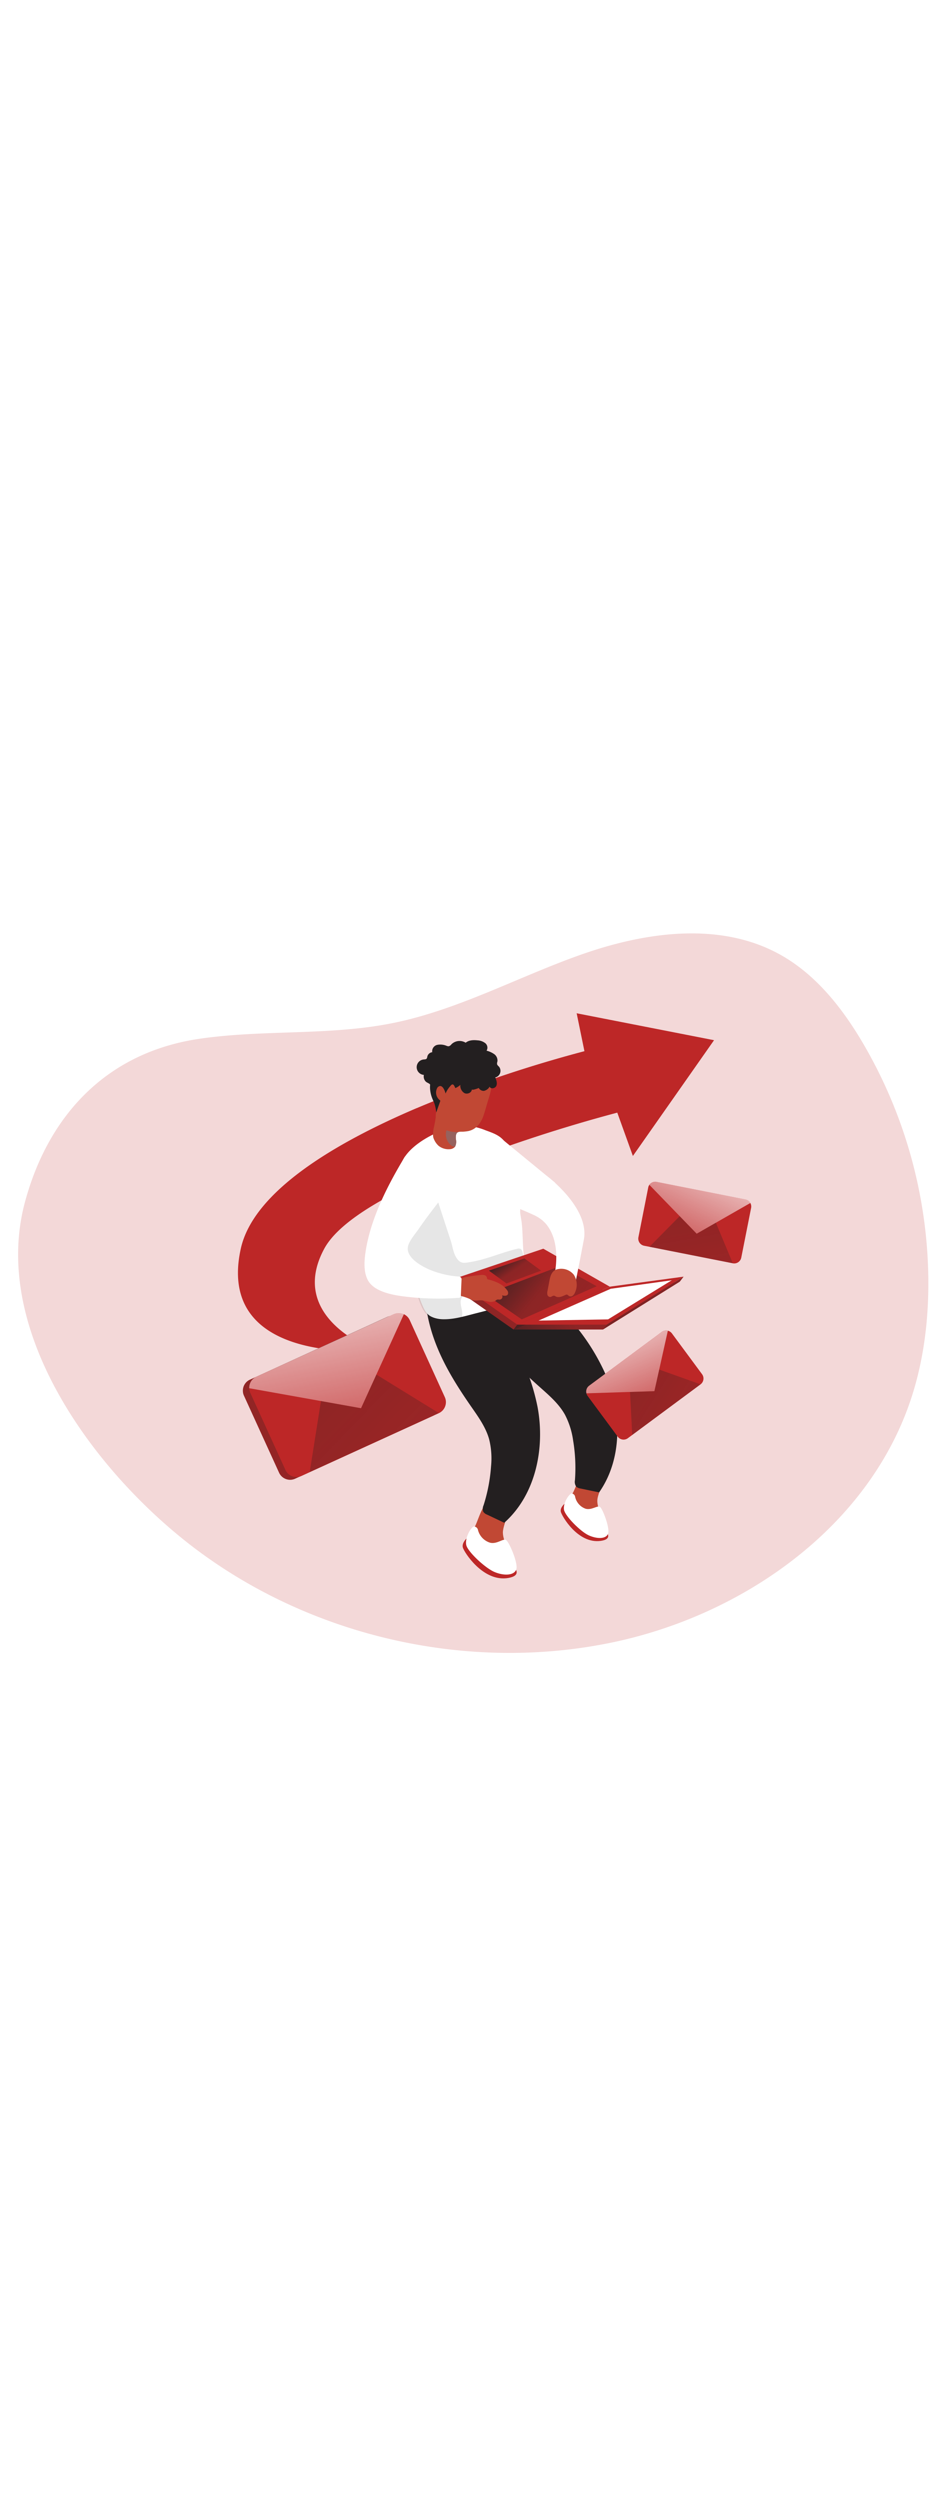 <svg xmlns="http://www.w3.org/2000/svg" xmlns:xlink="http://www.w3.org/1999/xlink" id="_0532_sending_emails" class="illustrations_image" data-imageid="sending-emails-93" style="width:188px" viewBox="0 0 500 500"><defs><linearGradient id="linear-gradient-sending-emails-93" x1="396.2" x2="32.99" y1="3017.51" y2="3265.78" gradientTransform="matrix(1 0 0 -1 -51.59 3346.5)" gradientUnits="userSpaceOnUse"><stop offset="0" stop-color="#231f20"/><stop offset=".08" stop-color="#231f20" stop-opacity=".69"/><stop offset=".21" stop-color="#231f20" stop-opacity=".32"/><stop offset="1" stop-color="#231f20" stop-opacity="0"/></linearGradient><linearGradient xlink:href="#linear-gradient-sending-emails-93" id="linear-gradient-2-sending-emails-93" x1="316.17" x2="285.37" y1="3119.8" y2="2960.71" gradientTransform="matrix(1 0 0 -1 -31 3367.76)"/><linearGradient xlink:href="#linear-gradient-sending-emails-93" id="linear-gradient-3-sending-emails-93" x1="296.1" x2="405.67" y1="3114.88" y2="3026.56" gradientTransform="matrix(1 0 0 -1 -31 3367.76)"/><linearGradient xlink:href="#linear-gradient-sending-emails-93" id="linear-gradient-4-sending-emails-93" x1="291.8" x2="496.85" y1="3054.2" y2="3177.73" gradientTransform="matrix(1 0 0 -1 -31 3367.76)"/><linearGradient xlink:href="#linear-gradient-sending-emails-93" id="linear-gradient-5-sending-emails-93" x1="360.91" x2="432.33" y1="3106.51" y2="3010.25" gradientTransform="matrix(1 0 0 -1 -31 3367.76)"/><linearGradient xlink:href="#linear-gradient-sending-emails-93" id="linear-gradient-6-sending-emails-93" x1="299.58" x2="325.32" y1="3114.93" y2="3077.83" gradientTransform="matrix(1 0 0 -1 -31 3367.76)"/><linearGradient id="linear-gradient-7-sending-emails-93" x1="1490.57" x2="1495.72" y1="2815.31" y2="2729.39" gradientTransform="scale(1 -1)rotate(19.29 9991.527 -2176.688)" gradientUnits="userSpaceOnUse"><stop offset="0" stop-color="#fff"/><stop offset="1" stop-color="#fff" stop-opacity="0"/></linearGradient><linearGradient xlink:href="#linear-gradient-sending-emails-93" id="linear-gradient-8-sending-emails-93" x1="1459.93" x2="1575.58" y1="2800.91" y2="2655.51" gradientTransform="scale(1 -1)rotate(19.29 9991.498 -2176.683)"/><linearGradient xlink:href="#linear-gradient-sending-emails-93" id="linear-gradient-9-sending-emails-93" x1="243.93" x2="94.05" y1="3024.99" y2="2925.06"/><linearGradient xlink:href="#linear-gradient-7-sending-emails-93" id="linear-gradient-10-sending-emails-93" x1="644.01" x2="652.6" y1="3066.62" y2="2923.18" gradientTransform="scale(1 -1)rotate(7.33 26208.162 -2351.777)"/><linearGradient xlink:href="#linear-gradient-sending-emails-93" id="linear-gradient-11-sending-emails-93" x1="592.9" x2="785.99" y1="3042.61" y2="2799.86" gradientTransform="scale(1 -1)rotate(7.33 26208.084 -2351.772)"/><linearGradient xlink:href="#linear-gradient-7-sending-emails-93" id="linear-gradient-12-sending-emails-93" x1="-1191.34" x2="-1186.2" y1="2825.36" y2="2739.46" gradientTransform="scale(1 -1)rotate(-28.37 -6355.101 -1806.27)"/><linearGradient xlink:href="#linear-gradient-sending-emails-93" id="linear-gradient-13-sending-emails-93" x1="-1221.95" x2="-1106.31" y1="2810.99" y2="2665.61" gradientTransform="scale(1 -1)rotate(-28.37 -6355.101 -1806.27)"/><style>.cls-17_sending-emails-93,.cls-18_sending-emails-93,.cls-19_sending-emails-93,.cls-20_sending-emails-93{stroke-width:0}.cls-20_sending-emails-93{fill:#68e1fd}.cls-17_sending-emails-93{fill:#231f20}.cls-18_sending-emails-93{fill:#c14834}.cls-19_sending-emails-93{fill:#fff}</style></defs><path id="background_sending-emails-93" d="M106.43 137.62c33.99-4.93 68.98-1.54 102.67-8.31 35.24-7.09 67.34-24.92 101.31-36.77 33.97-11.84 73.21-17.17 104.72.19 19.3 10.64 33.49 28.65 44.63 47.7a253.16 253.16 0 0 1 34.55 123.71c.31 21.57-2.19 43.3-8.81 63.84-22.13 68.65-89.1 116.17-159.73 130.82-77.56 16.1-161.89-3.52-224.53-52C47.93 365.46-4.81 291.74 13.27 224.58c12-44.66 42.2-79.56 93.16-86.96" class="targetColor" style="stroke-width:0;isolation:isolate;opacity:.18;fill:#bd2727"/><g id="arrow_sending-emails-93"><path d="M380.22 138.4 337 199.99l-8.31-23.05a802 802 0 0 0-84.6 27.58c-31.9 12.7-62.61 28.48-71.43 44.8-20.23 37.47 27.29 54.04 27.29 54.04-9.04.72-18.13.5-27.13-.65-23.7-3.11-53.13-14.59-44.61-53.38 6.73-30.65 50.57-56.43 93.65-74.79h.06c6.29-2.67 12.59-5.17 18.7-7.55l.18-.08a689 689 0 0 1 70.4-22.66l-4.14-20.16 73.16 14.32Z" class="cls-20_sending-emails-93 targetColor" style="fill:#bd2727"/><path d="M172.66 249.32c-20.23 37.47 27.29 54.04 27.29 54.04-9.04.72-18.13.5-27.13-.65-3.56-4.15-6.89-8.49-9.97-13-27.28-39.67 31.23-70.94 31.23-70.94 4.87-17.79 27.78-32.5 27.78-32.5v-11.73h.06l18.7-7.55.18-.08 4.12 34.39-.83 3.21c-31.9 12.73-62.61 28.51-71.43 44.82Z" style="stroke-width:0;fill:url(#linear-gradient)"/></g><g id="character_sending-emails-93"><path d="M305.31 378.71a15.7 15.7 0 0 0-2.09 6.41c.04 2.26.77 4.46 2.1 6.29 2.73 4.05 6.92 6.9 11.69 7.94.62.19 1.3.16 1.9-.09.41-.25.74-.63.92-1.08 1.15-2.33.68-5.1-.08-7.55s-1.79-4.95-1.67-7.55c.19-4.87 7.15-14.27-.96-16.56-6.76-1.96-9.67 7.85-11.82 12.2Z" class="cls-18_sending-emails-93"/><path d="M300.55 385.07s-2.39 1.96-1.94 4.13 9.05 17.26 21.3 15.53-7.87-13.85-7.87-13.85l-11.49-5.82Z" class="cls-20_sending-emails-93 targetColor" style="fill:#bd2727"/><path d="M304.25 379.49c1.04.04 1.89.83 2 1.86.65 2.92 2.76 5.3 5.59 6.29 3.2.87 6.12-1.8 7.55-1.04s5.46 11.27 4.41 14.26-6.02 2.92-10.42.87c-4.41-2.05-12.44-10.25-13.05-13.48s2.18-7.89 3.93-8.76Z" class="cls-19_sending-emails-93"/><path d="M253.37 396.12c-1.19 2.23-1.87 4.7-2.01 7.22.17 2.49 1.09 4.87 2.64 6.83 3.23 4.38 8.03 7.35 13.39 8.28.7.19 1.45.12 2.1-.19.44-.31.78-.75.98-1.26 1.16-2.64.49-5.7-.45-8.42s-2.2-5.4-2.25-8.27c0-5.41 7.26-16.22-1.85-18.38-7.62-1.8-10.38 9.25-12.55 14.17Z" class="cls-18_sending-emails-93"/><path d="M248.38 403.51s-2.52 2.3-1.95 4.68 10.86 18.75 24.41 16.24c13.54-2.52-9.39-14.92-9.39-14.92z" class="cls-20_sending-emails-93 targetColor" style="fill:#bd2727"/><path d="M252.21 397.06c1.16-.01 2.16.84 2.33 1.99a9.53 9.53 0 0 0 6.51 6.68c3.6.81 6.73-2.28 8.32-1.52s6.62 12.27 5.56 15.63-6.56 3.54-11.55 1.47-14.32-10.8-15.1-14.36 2.04-8.84 3.94-9.89Z" class="cls-19_sending-emails-93"/><path d="M280.52 264.85c.34.06.68.15 1.01.26 7.96 3.02 17.53 16.49 22.95 22.88 7.04 8.1 12.89 17.15 17.4 26.89 9.14 20.4 9.98 45.75-2.86 64.06l-9.87-2.06c-.86-.1-1.67-.45-2.33-1.02-.68-1-.92-2.23-.67-3.41a88.3 88.3 0 0 0-.97-21.11c-.65-4.78-2.12-9.41-4.33-13.69-3.1-5.58-7.98-9.89-12.74-14.12-15.1-13.38-28.65-27.21-36.14-46.13 6.76-3.32 21.26-13.82 28.55-12.54Z" class="cls-17_sending-emails-93"/><path d="M257.66 275.12c.33.13.63.3.92.5 7.04 4.78 13.22 20.14 16.99 27.59 4.95 9.52 8.53 19.69 10.65 30.21 4.12 21.96-.96 46.81-17.71 61.68l-9.13-4.32c-.81-.29-1.52-.82-2.03-1.52-.43-1.13-.37-2.39.15-3.49a88.3 88.3 0 0 0 3.98-20.76c.48-4.8.14-9.64-1.02-14.32-1.7-6.13-5.45-11.47-9.09-16.7-11.52-16.51-21.51-33.14-24.38-53.28 7.34-1.66 23.89-8.48 30.66-5.59Z" class="cls-17_sending-emails-93"/><path d="M298.66 227.18v.16c.11 2.1.81 3.95.26 6.09-.58 2.38-2.79 4.53-5.21 4.18-2.01-.29-3.39-2.1-4.93-3.42-1.62-1.3-3.42-2.36-5.34-3.15-2.52-1.17-5.11-2.27-7.7-3.27-1.66-.65-4.83-1.06-5.54-2.76s-.48-4.38-.68-6.18l-3.13-28.56 29.16 23.92c1.2 2.62 2.13 5.34 2.78 8.14.28 1.6.39 3.22.33 4.85" class="cls-19_sending-emails-93"/><path d="M277.01 230.32c.18 1.69.57 3.36.77 5.03 1.06 9.3-.09 19.16 3.69 27.98.86 1.96 1.96 4.05 1.46 6.14a7.7 7.7 0 0 1-3.49 4.18c-7.7 5.39-17.06 7.79-26.17 10.07-6.86 1.74-16.51 4.9-23.36 1.85-2.92-1.26-4.18-4.18-5.37-7.05-3.78-9.14-5.76-19.21-7.55-28.95-.23-1.26-.47-2.52-.68-3.84-1.49-8.79-2.65-17.65-3.49-26.58-.58-6.49-.84-13.54 2.86-18.88 4.91-7.12 15.31-12.59 23.4-15.1 2.62-.84 5.34-1.3 8.09-1.35 3.92.18 7.77 1.03 11.4 2.52 4.32 1.57 8.16 2.88 10.61 6.71 2.72 4.45 4.81 9.25 6.19 14.27 1.31 4.7 1.95 9.57 1.93 14.45 0 2.39-.33 4.81-.31 7.19-.04.45-.03.91.03 1.36Z" class="cls-19_sending-emails-93"/><path d="M244.79 287.22c-2.62 1.1-9.11-.7-11.22-.84-1.26-.08-2.52-.58-3.78-.73-6.29-.87-8.97-18.11-10.07-22.66-2.95-12.15-6.8-24.63-8.33-36.97-.58-4.77-.99-9.64.08-14.31s3.78-9.18 8.12-11.33c7.55-3.7 12.65 20.96 14.3 25.99 2.06 6.29 4.14 12.59 6.19 18.88.91 2.82 1.2 5.95 2.74 8.53 2.35 3.91 4.34 3.17 8.28 2.52 8.27-1.43 16-4.95 24.14-6.91a2.64 2.64 0 0 1 2.08.1c.44.36.74.86.84 1.42.48 1.59.74 3.24.78 4.9.05.48-.02.95-.2 1.4-.28.45-.68.82-1.15 1.08a62.5 62.5 0 0 1-17.91 8.14c-5.03 1.41-9.81 3.78-13.2 7.98-3.06 3.78.92 7.75-.74 11.84-.18.44-.52.78-.96.96Z" style="fill:#020202;opacity:.1;stroke-width:0;isolation:isolate"/><path d="m239.05 268.2 48.26-16.28 35.39 20.19-49.25 20.19z" class="cls-20_sending-emails-93 targetColor" style="fill:#bd2727"/><path d="m239.05 268.2 48.26-16.28 35.39 20.19-49.25 20.19z" style="stroke-width:0;fill:url(#linear-gradient-2-sending-emails-93)"/><path d="m241.04 265.59 48.26-16.27 35.39 20.19-49.25 20.19z" class="cls-20_sending-emails-93 targetColor" style="fill:#bd2727"/><path d="m277.8 286.91 39.93-17.63-19.48-10.7-39.7 15.03z" style="stroke-width:0;fill:url(#linear-gradient-3-sending-emails-93)"/><path d="M275.44 289.7h47.59L364 264.18l-39.31 5.33z" class="cls-20_sending-emails-93 targetColor" style="fill:#bd2727"/><path d="M259.2 172.75c-.49 1.77-1.02 3.55-1.59 5.31-1.26 4.03-3.78 7.7-8.16 8.67-.97.19-1.95.3-2.93.35h-.65s-.06.01-.09 0h-.11c-.49-.02-.98.03-1.46.15-.13 0-.26.05-.38.11-1.26.58-1.16 2.62-1.07 3.78.31 1.3.16 2.67-.43 3.88 0 0 0 .08-.08.13-.7.77-1.69 1.22-2.73 1.26a8.53 8.53 0 0 1-6.03-1.84c-.97-.91-1.76-2-2.3-3.21-.17-.34-.31-.7-.43-1.07-.14-.62-.2-1.26-.16-1.9.02-.98.12-1.95.28-2.92.46-1.91.83-3.83 1.1-5.78.02-.98.08-1.97.2-2.95.16-.62.28-1.26.35-1.9 0-1.85-.94-3.64-.96-5.51-.02-1.85.16-3.71.52-5.53a21.75 21.75 0 0 1 4.57-9.83c4.32-5.03 11.97-7.55 17.99-4.68 3.01 1.43 5.34 3.98 6.51 7.1 2.01 5.3-.5 11.2-1.95 16.38ZM252.93 263.62c1.06-.13 2.13-.24 3.18-.33.63-.09 1.27-.05 1.89.11s1.1.64 1.26 1.26c0 .23.04.46.14.67.16.19.39.31.63.34 3.78.98 7.68 2.52 9.93 5.63.55.6.74 1.44.5 2.22-.52 1.06-2.03.91-3.16.59a1.4 1.4 0 0 1 0 1.59c-.34.46-.9.73-1.47.7-.37-.07-.76-.07-1.13 0-.26.12-.49.28-.7.47-1.07.71-2.39.94-3.64.65-1.26-.19-2.52-.62-3.78-.72-1.95-.15-3.7.49-5.51-.3-2-.99-4.11-1.73-6.29-2.19-.69-.11-1.33-.44-1.83-.94-.43-.86-.43-1.88 0-2.74.33-1.54.91-3.02 1.74-4.37 1.07-1.51 2.86-1.77 4.61-2.08 1.28-.21 2.43-.38 3.64-.55Z" class="cls-18_sending-emails-93"/><path d="M215.65 200.27c-9.25 15.32-18.39 33.07-21.02 50.91-.69 4.69-1.07 10.23 1.13 14.64 3.6 7.17 15.85 8.57 22.9 9.29 8.44.86 16.94.97 25.4.34.62.12 1.22-.29 1.34-.91q.045-.225 0-.45l.35-8.14c.06-.38 0-.77-.15-1.12a2.14 2.14 0 0 0-1.8-.74 49.7 49.7 0 0 1-14.37-3.34c-4.37-1.74-12.9-6.29-12.28-12.03.34-3.22 3.88-7.15 5.63-9.69 4.2-6.1 8.74-12.02 13.37-17.81 0 0 .45-32.94-20.48-20.94Z" class="cls-19_sending-emails-93"/><path d="M257.75 165.35a4.53 4.53 0 0 0 2.97-2.25c.52 1.45 2.96 1.01 3.57-.42s0-3.03-.55-4.46a3.58 3.58 0 0 0 2.04-5.63c-.42-.47-.99-.87-1.11-1.5-.03-.48.05-.96.21-1.41.16-1.5-.5-2.98-1.72-3.86-1.24-.85-2.62-1.48-4.08-1.84.81-1.32.51-3.03-.69-4a7.3 7.3 0 0 0-4.14-1.49c-2.18-.24-4.58-.14-6.29 1.26a6.176 6.176 0 0 0-7.55.81c-.35.49-.84.86-1.41 1.06-.4.03-.81-.04-1.18-.2a8.5 8.5 0 0 0-5.03-.52c-1.75.42-2.9 2.11-2.63 3.89a3.08 3.08 0 0 0-2.63 2.34c-.03.38-.15.76-.35 1.08-.37.43-1.01.4-1.55.45-2.26.2-3.94 2.19-3.74 4.46.18 2.02 1.8 3.61 3.82 3.75a3.8 3.8 0 0 0 .54 2.97c.67 1.07 1.56 1.15 2.44 1.81.52.4.31.44.29 1.26-.03.75.01 1.51.11 2.25.17 1.44.53 2.85 1.07 4.19.38.97.86 1.9 1.2 2.88.47 1.5.78 3.05.93 4.62l2.13-6.02c.02-.08.02-.17 0-.25a.45.45 0 0 0-.23-.26 5.165 5.165 0 0 1-1.49-6.29c.29-.68.91-1.15 1.64-1.26.86 0 1.51.74 1.93 1.49.44.79.78 1.64.99 2.52.58-1.38 1.37-2.65 2.35-3.78.42-.47.92-1.26 1.59-1.02s.98 1.45 1.26 1.89c.99-.39 1.9-.97 2.66-1.71-.18 1.78.7 3.51 2.24 4.42 1.59.74 3.89-.31 3.89-2.08 0 .79 3.44-.54 3.69-.69a2.885 2.885 0 0 0 2.83 1.54Z" class="cls-17_sending-emails-93"/><path d="M241.15 187.15c1.01.13 2.04.18 3.06.13-.13 0-.26.05-.38.11-1.26.58-1.16 2.62-1.07 3.78.31 1.3.16 2.67-.43 3.88-.39 0-.78-.05-1.16-.16a3.2 3.2 0 0 1-1.04-.62 7.43 7.43 0 0 1-2.37-7.96c1.09.42 2.23.7 3.39.84" style="stroke-width:0;fill:#96625e"/><path d="M291.03 210.5s23.05 17.01 19.86 33.99c-2.96 15.8-5.61 28.36-5.61 28.36l-10.79-6.29s7.21-23.8-7.84-34.15 4.38-21.9 4.38-21.9Z" class="cls-19_sending-emails-93"/><path d="m292.58 266.31-1.03 5.35c-.18.68-.21 1.39-.08 2.08.14.71.75 1.23 1.47 1.26.76 0 1.4-.83 2.15-.68.27.08.52.2.76.37 1.61.88 3.56 0 5.26-.79.27-.15.59-.21.89-.16.37.1.59.47.91.69.64.39 1.46.34 2.05-.13.57-.47 1-1.09 1.26-1.79a9.77 9.77 0 0 0-.67-9.34 8.59 8.59 0 0 0-8.18-3.05c-3.27.52-4.2 3.08-4.8 6.19Z" class="cls-18_sending-emails-93"/><path d="M273.45 292.3h47.59l40.97-25.51-39.31 5.32z" class="cls-20_sending-emails-93 targetColor" style="fill:#bd2727"/><path d="m275.44 289.7-1.99 2.6h47.59l1.99-2.6z" style="stroke-width:0;fill:url(#linear-gradient-4-sending-emails-93)"/><path d="m364 264.18-1.99 2.61-40.97 25.51 1.99-2.6z" class="cls-20_sending-emails-93 targetColor" style="fill:#bd2727"/><path d="m364 264.18-1.99 2.61-40.97 25.51 1.99-2.6z" style="stroke-width:0;fill:url(#linear-gradient-5-sending-emails-93)"/><path d="m325.17 270.64 32.55-4.54-33.95 20.81-37.04.65z" class="cls-19_sending-emails-93"/><path d="m269.71 267.82 18.43-6.83-8.89-6.5-18.9 6.5z" style="stroke-width:0;fill:url(#linear-gradient-6-sending-emails-93)"/></g><g id="messages_sending-emails-93"><path d="m373.02 321.47-38.69 28.64a3.855 3.855 0 0 1-5.4-.81l-16.05-21.69c-.3-.4-.52-.87-.63-1.36-.38-1.51.18-3.11 1.43-4.04l38.71-28.64c.93-.68 2.11-.92 3.22-.64.87.22 1.64.73 2.18 1.45l16.05 21.7c1.26 1.71.9 4.12-.82 5.39" class="cls-20_sending-emails-93 targetColor" style="fill:#bd2727"/><path d="m355.62 292.93-7.16 32.17-36.2 1.15c-.38-1.51.18-3.11 1.43-4.04l38.71-28.64c.93-.68 2.11-.92 3.22-.64" style="stroke-width:0;fill:url(#linear-gradient-7-sending-emails-93)"/><path d="m335.47 325.52 1.18 22.86 36.37-26.91-22.01-7.87-2.56 11.5z" style="stroke-width:0;fill:url(#linear-gradient-8-sending-emails-93)"/><path d="m230.28 338.27-73.12 33.38c-3.24 1.48-7.06.05-8.55-3.18l-18.7-40.98a6 6 0 0 1-.57-2.43 6.41 6.41 0 0 1 3.78-6.1l73.12-33.38c1.75-.79 3.77-.76 5.5.08 1.35.65 2.42 1.75 3.05 3.11l18.68 41c1.47 3.23.05 7.05-3.18 8.52Z" class="cls-20_sending-emails-93 targetColor" style="fill:#bd2727"/><path d="m230.28 338.27-73.12 33.38c-3.24 1.48-7.06.05-8.55-3.18l-18.7-40.98a6 6 0 0 1-.57-2.43 6.41 6.41 0 0 1 3.78-6.1l73.12-33.38c1.75-.79 3.77-.76 5.5.08 1.35.65 2.42 1.75 3.05 3.11l18.68 41c1.47 3.23.05 7.05-3.18 8.52Z" style="stroke-width:0;fill:url(#linear-gradient-9-sending-emails-93)"/><path d="m233.66 336.8-73.12 33.38c-3.24 1.48-7.06.05-8.55-3.18l-18.7-40.97a6.4 6.4 0 0 1-.58-2.43 6.48 6.48 0 0 1 3.78-6.12l73.12-33.37a6.48 6.48 0 0 1 8.55 3.17l18.7 41c1.47 3.23.04 7.05-3.19 8.52Z" class="cls-20_sending-emails-93 targetColor" style="fill:#bd2727"/><path d="m215.08 284.11-22.83 50.07-59.54-10.65a6.48 6.48 0 0 1 3.78-6.12l73.12-33.37c1.74-.8 3.75-.77 5.48.06Z" style="stroke-width:0;fill:url(#linear-gradient-10-sending-emails-93)"/><path d="m170.9 330.35-5.98 37.75 68.74-31.37-33.24-20.46-8.17 17.91z" style="stroke-width:0;fill:url(#linear-gradient-11-sending-emails-93)"/><path d="m390.21 257.07-47.23-9.33a3.854 3.854 0 0 1-3.04-4.52l5.22-26.43c.09-.5.28-.97.57-1.38a3.83 3.83 0 0 1 3.96-1.66l47.23 9.33c1.13.21 2.11.93 2.64 1.95.43.79.57 1.7.4 2.58l-5.24 26.43a3.85 3.85 0 0 1-4.51 3.05h-.02Z" class="cls-20_sending-emails-93 targetColor" style="fill:#bd2727"/><path d="m399.57 224.99-28.6 16.36-25.17-25.98a3.83 3.83 0 0 1 3.96-1.66l47.23 9.33c1.11.23 2.06.95 2.58 1.95" style="stroke-width:0;fill:url(#linear-gradient-12-sending-emails-93)"/><path d="m361.92 232.02-16.1 16.28 44.39 8.77-9.02-21.57-10.22 5.85z" style="stroke-width:0;fill:url(#linear-gradient-13-sending-emails-93)"/></g></svg>